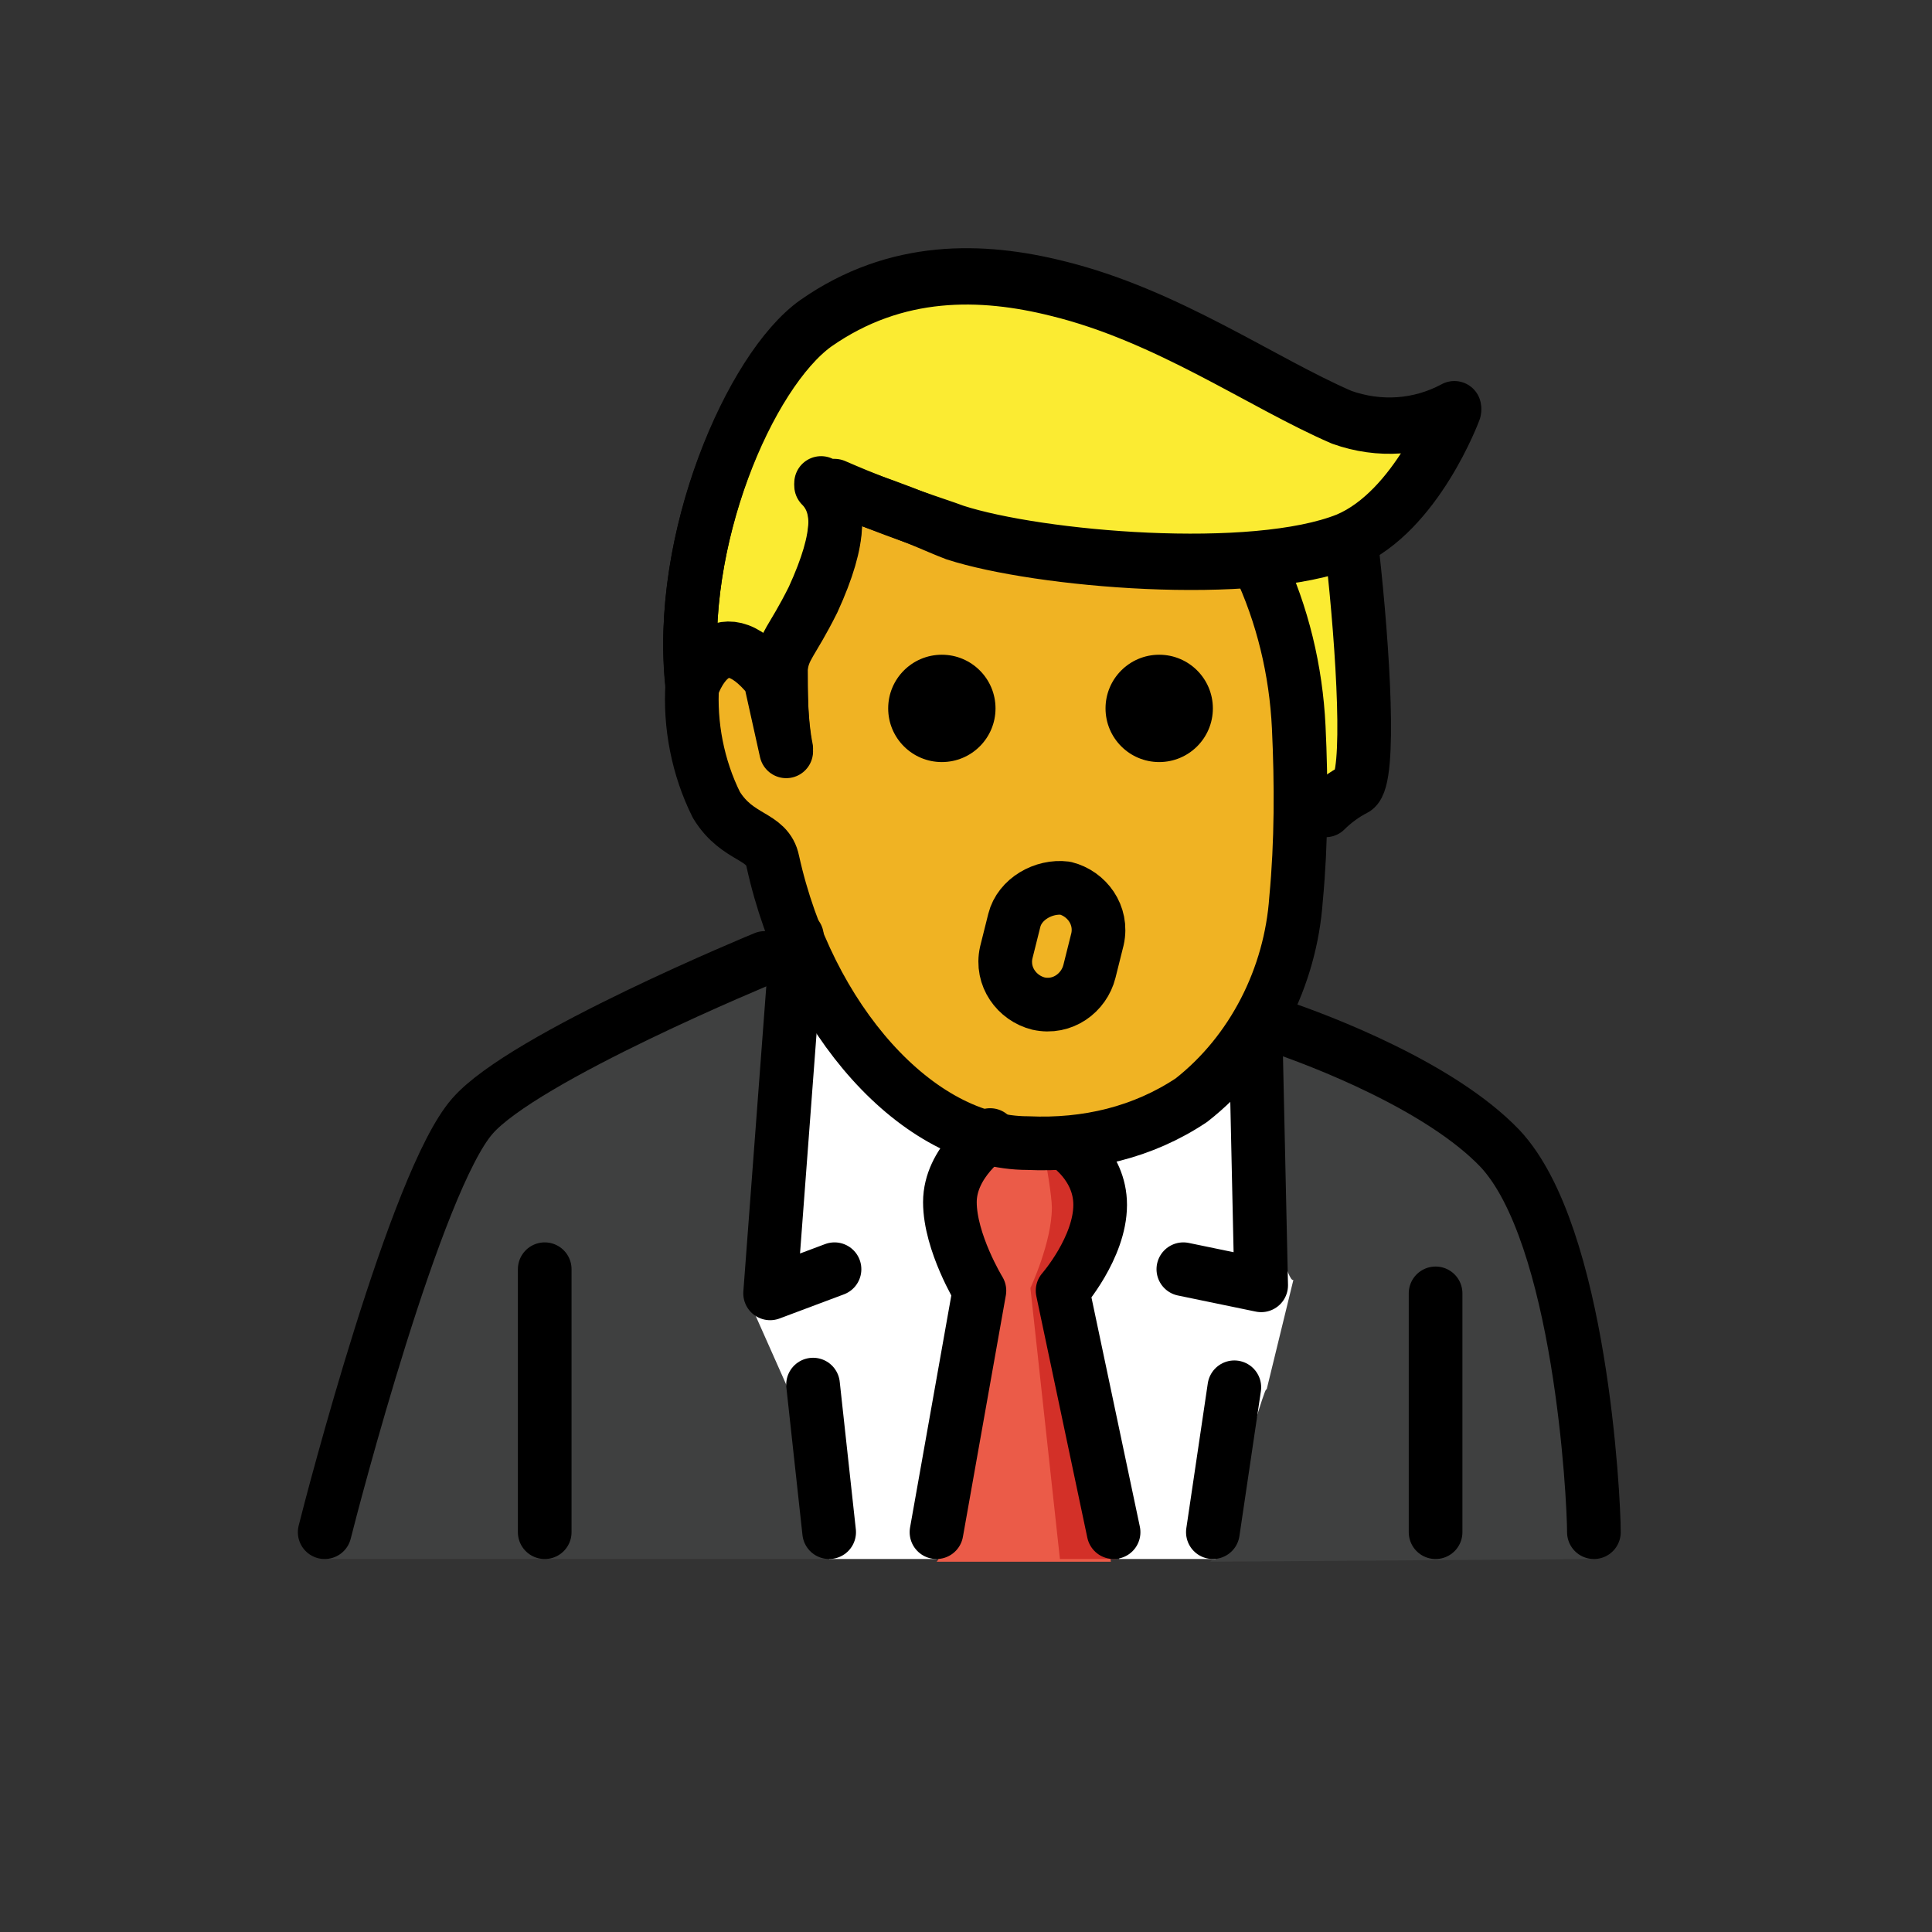 <?xml version="1.0" encoding="utf-8"?>
<!-- Generator: Adobe Illustrator 21.1.0, SVG Export Plug-In . SVG Version: 6.00 Build 0)  -->
<svg version="1.1" id="emoji" xmlns="http://www.w3.org/2000/svg" xmlns:xlink="http://www.w3.org/1999/xlink" x="0px" y="0px"
	 viewBox="0 0 72 72" enable-background="new 0 0 72 72" xml:space="preserve">
<rect x="0" y="0" width="72" height="72" fill="#333333" stroke="none"/>
<g id="_xDB80__xDC9F_">
	<path fill="#FBEB32" d="M25.8,25.5c0,0,0.9-2.8,2.9-0.3l0.6,2.7c-0.2-1-0.2-2.1-0.2-3.1c0.1-0.8,0.4-0.9,1.2-2.5
		c1.1-2.4,1-3.6,0.3-4.3c0.2,0.1,0.4,0.1,0.5,0.1c3,1,3.7,1.4,4.5,1.7c3.1,1,11.1,1.7,14.6,0.3c2.6-1.1,4-4.9,4-4.9
		c-1.3,0.7-2.8,0.8-4.2,0.3c-3-1.3-6.5-3.8-10.6-4.8c-2.8-0.7-6-0.8-9,1.3C28,13.7,25.2,20.1,25.8,25.5"/>
	<g>
		<path fill="#FBEB32" d="M50.2,20.8c-0.4,0.1-2.8,0.1-3.3,0.2c0.8,2.3,1.6,5.5,1.7,8c0,0.4,2,0.1,2,0.1
			C50.7,27.8,50.6,25.8,50.2,20.8z"/>
	</g>
	<path fill="#3F4040" d="M59.4,58.1c0.3-0.7,0-1.6,0-1.6l-3.1-13.7c0,0-7.3-4.5-9.3-5.2l0,9.3c0,0.3-0.5,1.1-0.7,1.3l-0.8,3.1l0,4.3
		c0,0.3-0.1,2.4-0.4,2.6L59.4,58.1z"/>
	<path fill="#3F4040" d="M30.9,56.2l-0.5-4.7l-1-3.6c-0.3-0.2-0.2-1.5-0.1-1.8l0.1-10.4C26.7,36.9,19,40,17.6,41.7
		c-1.6,1.8-4.3,9.9-5.5,14.3c-0.1,0.3,0.1,2-0.1,2.1l18.9,0C30.6,58,30.9,56.6,30.9,56.2z"/>
	<path fill="#EB5B48" d="M40.9,44.3c0-0.4-0.3-1.2-0.4-1.7c-0.2,0-3.8,0.1-4.2,0c-0.3,0.3-1,2.5-1,3.1c0,1,0.9,2.6,1.2,3.1
		c0.1,0.2-1.2,7.6-1.2,7.6c-0.1,0.3-0.2,1.7-0.4,1.8h6.5l-1.8-10C39.6,48.1,40.9,45.6,40.9,44.3z"/>
	<path fill="#FFFFFF" d="M35.1,56.4l1.2-8.7C35.9,47,35.3,44,35.4,44c0-0.8,0.6-0.9,1-1.4c-1.3-0.6-6.8-6.6-7-6.9
		c0,0-1.1,13.3-1.3,13.2l1.2,2.7c-0.1-0.5,1.6,6.5,1.6,6.5l4,0C34.8,58.1,35.1,56.5,35.1,56.4z"/>
	<g>
		<path fill="#D33028" d="M41,55.9l-1.3-7.5c-0.1-0.3,0.4-0.9,0.6-1.2c0.3-0.4,1-1.4,1-2.4c0-0.7-1.3-2-1.5-2.2
			c-0.1,0-0.9,0.3-0.9,0.3c0.1,0.5,0.3,1.7,0.3,2.1c0,1.3-0.8,3-0.8,3l1.1,10.1l2.1,0C41.1,58,41,56.2,41,55.9z"/>
		<polygon fill="#D33028" points="41.9,58 41.9,58 41.9,58 		"/>
	</g>
	<path fill="#FFFFFF" d="M46.2,39.8c-0.3,0.3-5.1,2.9-5.2,3c0.2,0.4,0,0.9,0,1.5c0,0-0.5,2.9-0.9,3.6l1.2,7.7c0,0.1,0.5,2.4,0.4,2.5
		l3.6,0c0,0,1.9-6.8,1.9-6.3l1-4.1C47.8,47.9,46.2,39.8,46.2,39.8z"/>
	<path fill="#F0B323" d="M44.7,41.4c2.2-1.9,3.6-4.6,3.8-7.5c0.3-2.3,0.3-4.7,0.2-7c0-0.5-0.1-1-0.1-1.5c-0.1-0.4-0.1-0.7-0.2-1.1
		c0-0.1,0-0.2-0.1-0.3c-0.1-0.5-0.2-0.9-0.4-1.4c0,0,0,0,0,0c-0.2-0.5-0.3-0.9-0.5-1.4c-0.3,0-0.5,0-0.8,0c-0.1,0-0.1,0-0.2,0
		c-0.8,0-1.6,0-2.4,0c-0.1,0-0.1,0-0.2,0c-0.3,0-0.5,0-0.8,0c0,0,0,0,0,0c-0.5,0-1-0.1-1.5-0.1c-0.1,0-0.2,0-0.3,0
		c-0.2,0-0.4,0-0.6-0.1c-0.1,0-0.3,0-0.4,0c-0.2,0-0.5-0.1-0.7-0.1c-0.2,0-0.5-0.1-0.7-0.1c-0.1,0-0.3,0-0.4-0.1
		c-0.2,0-0.4-0.1-0.6-0.1c-0.1,0-0.2,0-0.3-0.1c-0.3-0.1-0.5-0.1-0.8-0.2c-0.1,0-0.1,0-0.2,0c-0.2,0-0.4-0.1-0.6-0.1
		c-0.1,0-0.1,0-0.2-0.1c-0.2-0.1-0.4-0.1-0.6-0.2c-0.3-0.1-1.5-0.5-1.9-0.7c0,0,0,0,0,0c-0.5-0.2-2.3-1.1-2.3-1.1
		c0,0.1-1,5.1-1.2,5.4C29.7,24,27.8,24.2,27,24c0,0-0.8,0.9-0.8,0.9c0,0,0,0-0.1,0.1c0,0-0.1,0.1-0.1,0.2c0,0,0,0,0,0
		c0,0.1-0.1,0.1-0.1,0.2c0,0,0,0,0,0c0,0,0,0,0,0c-0.1,0.7,0,1.5,0.1,2.2c0,0,0,0.1,0,0.1c0.1,0.3,0.2,0.6,0.3,1
		c0.1,0.4,0.3,0.7,0.4,1c0.3,0.4,0.6,0.6,1,0.9c0.5,0.3,1.2,0.7,1.4,1.7c1.4,6,5.5,10.7,9.5,10.7C40.8,43.1,43,42.5,44.7,41.4z"/>
	<g id="_xDB80__xDC9F__2_">
		<path fill="none" stroke="#000000" stroke-width="2" stroke-linecap="round" stroke-linejoin="round" d="M47.5,38.2
			c1.8,0.6,6.2,2.3,8.4,4.6c3,3.2,3.5,13,3.5,14.3"/>
		<path fill="none" stroke="#000000" stroke-width="2" stroke-linecap="round" stroke-linejoin="round" d="M12.1,57.1
			c0.3-1.2,3.4-13.1,5.5-15.5c1.9-2.2,10.9-5.9,10.9-5.9l1.5,0.2"/>
		
			<line fill="none" stroke="#000000" stroke-width="2" stroke-linecap="round" stroke-linejoin="round" x1="46" y1="51.7" x2="45.2" y2="57.1"/>
		
			<line fill="none" stroke="#000000" stroke-width="2" stroke-linecap="round" stroke-linejoin="round" x1="30.9" y1="57.1" x2="30.3" y2="51.6"/>
		
			<line fill="none" stroke="#000000" stroke-width="2" stroke-linecap="round" stroke-linejoin="round" x1="20.3" y1="57.1" x2="20.3" y2="47.3"/>
		
			<line fill="none" stroke="#000000" stroke-width="2" stroke-linecap="round" stroke-linejoin="round" x1="53.5" y1="57.1" x2="53.5" y2="48.2"/>
		<polyline fill="none" stroke="#000000" stroke-width="2" stroke-linecap="round" stroke-linejoin="round" points="44.1,47.3 
			47,47.9 46.8,38.8 		"/>
		<polyline fill="none" stroke="#000000" stroke-width="2" stroke-linecap="round" stroke-linejoin="round" points="31.1,47.3 
			28.7,48.2 29.7,34.9 		"/>
		<path fill="none" stroke="#000000" stroke-width="2" stroke-linecap="round" stroke-linejoin="round" d="M39.7,42.6
			c0,0,1.3,0.8,1.3,2.3c0,1.6-1.4,3.2-1.4,3.2l1.9,9"/>
		<path fill="none" stroke="#000000" stroke-width="2" stroke-linecap="round" stroke-linejoin="round" d="M34.9,57.1l1.6-9
			c0,0-1.1-1.8-1.1-3.3s1.5-2.5,1.5-2.5"/>
		<path fill="none" stroke="#000000" stroke-width="2" stroke-linecap="round" stroke-linejoin="round" stroke-miterlimit="10" d="
			M27.8,24.2"/>
		<path fill="none" stroke="#000000" stroke-width="2" stroke-linecap="round" stroke-linejoin="round" d="M50.4,20.6
			c0.4,3.6,0.7,8.4,0.1,8.8c-0.4,0.2-0.8,0.5-1.1,0.8"/>
		<path fill="none" stroke="#000000" stroke-width="2" stroke-linecap="round" stroke-linejoin="round" d="M46.9,21
			c0.9,1.9,1.4,4,1.5,6.1c0.1,2.1,0.1,4.3-0.1,6.4c-0.2,2.9-1.6,5.7-3.9,7.5c-1.8,1.2-3.9,1.7-6.1,1.6c-4.1,0-8.2-4.6-9.5-10.5
			c-0.2-1-1.3-0.8-2.1-2.1c-0.7-1.4-1-3-0.9-4.5"/>
		<circle cx="43.2" cy="26.4" r="2"/>
		<circle cx="35.1" cy="26.4" r="2"/>
		<path fill="none" stroke="#000000" stroke-width="2" stroke-linecap="round" stroke-linejoin="round" stroke-miterlimit="10" d="
			M50,15.6c-3-1.3-6.5-3.8-10.6-4.8c-2.8-0.7-6-0.8-9,1.3c-2.5,1.8-5.2,8.1-4.6,13.5c0,0,0.9-2.8,2.9-0.3l0.6,2.7
			c-0.2-1-0.2-2.1-0.2-3.1c0.1-0.8,0.4-0.9,1.2-2.5c1.1-2.4,1-3.6,0.3-4.3c0.2,0.1,0.4,0.1,0.5,0.1c3,1,3.7,1.4,4.5,1.7
			c3.1,1,11.1,1.7,14.6,0.3c2.6-1.1,4-4.9,4-4.9C52.9,16,51.4,16.1,50,15.6z"/>
		<path fill="none" stroke="#000000" stroke-width="2" stroke-linecap="round" stroke-linejoin="round" d="M39.7,33.1L39.7,33.1
			c0.8,0.2,1.4,1,1.2,1.9l-0.3,1.2c-0.2,0.8-1,1.4-1.9,1.2h0c-0.8-0.2-1.4-1-1.2-1.9l0.3-1.2C38,33.5,38.9,33,39.7,33.1z"/>
		<path fill="none" stroke="#000000" stroke-width="2" stroke-linecap="round" stroke-linejoin="round" d="M25.8,25.5
			c0,0,0.9-2.8,2.9-0.3l0.6,2.7c-0.2-1-0.2-2.1-0.2-3.1c0.1-0.8,0.4-0.9,1.2-2.5c1.1-2.4,1-3.6,0.3-4.3c0.2,0.1,0.4,0.1,0.5,0.1
			c2.3,1,3.7,1.4,4.5,1.7c3.1,1,11.1,1.7,14.6,0.3c2.6-1.1,4-4.9,4-4.9c-1.3,0.7-2.8,0.8-4.2,0.3c-3-1.3-6.5-3.8-10.6-4.8
			c-2.8-0.7-6-0.8-9,1.3C28,13.7,25.2,20.1,25.8,25.5"/>
	</g>
</g>
</svg>

